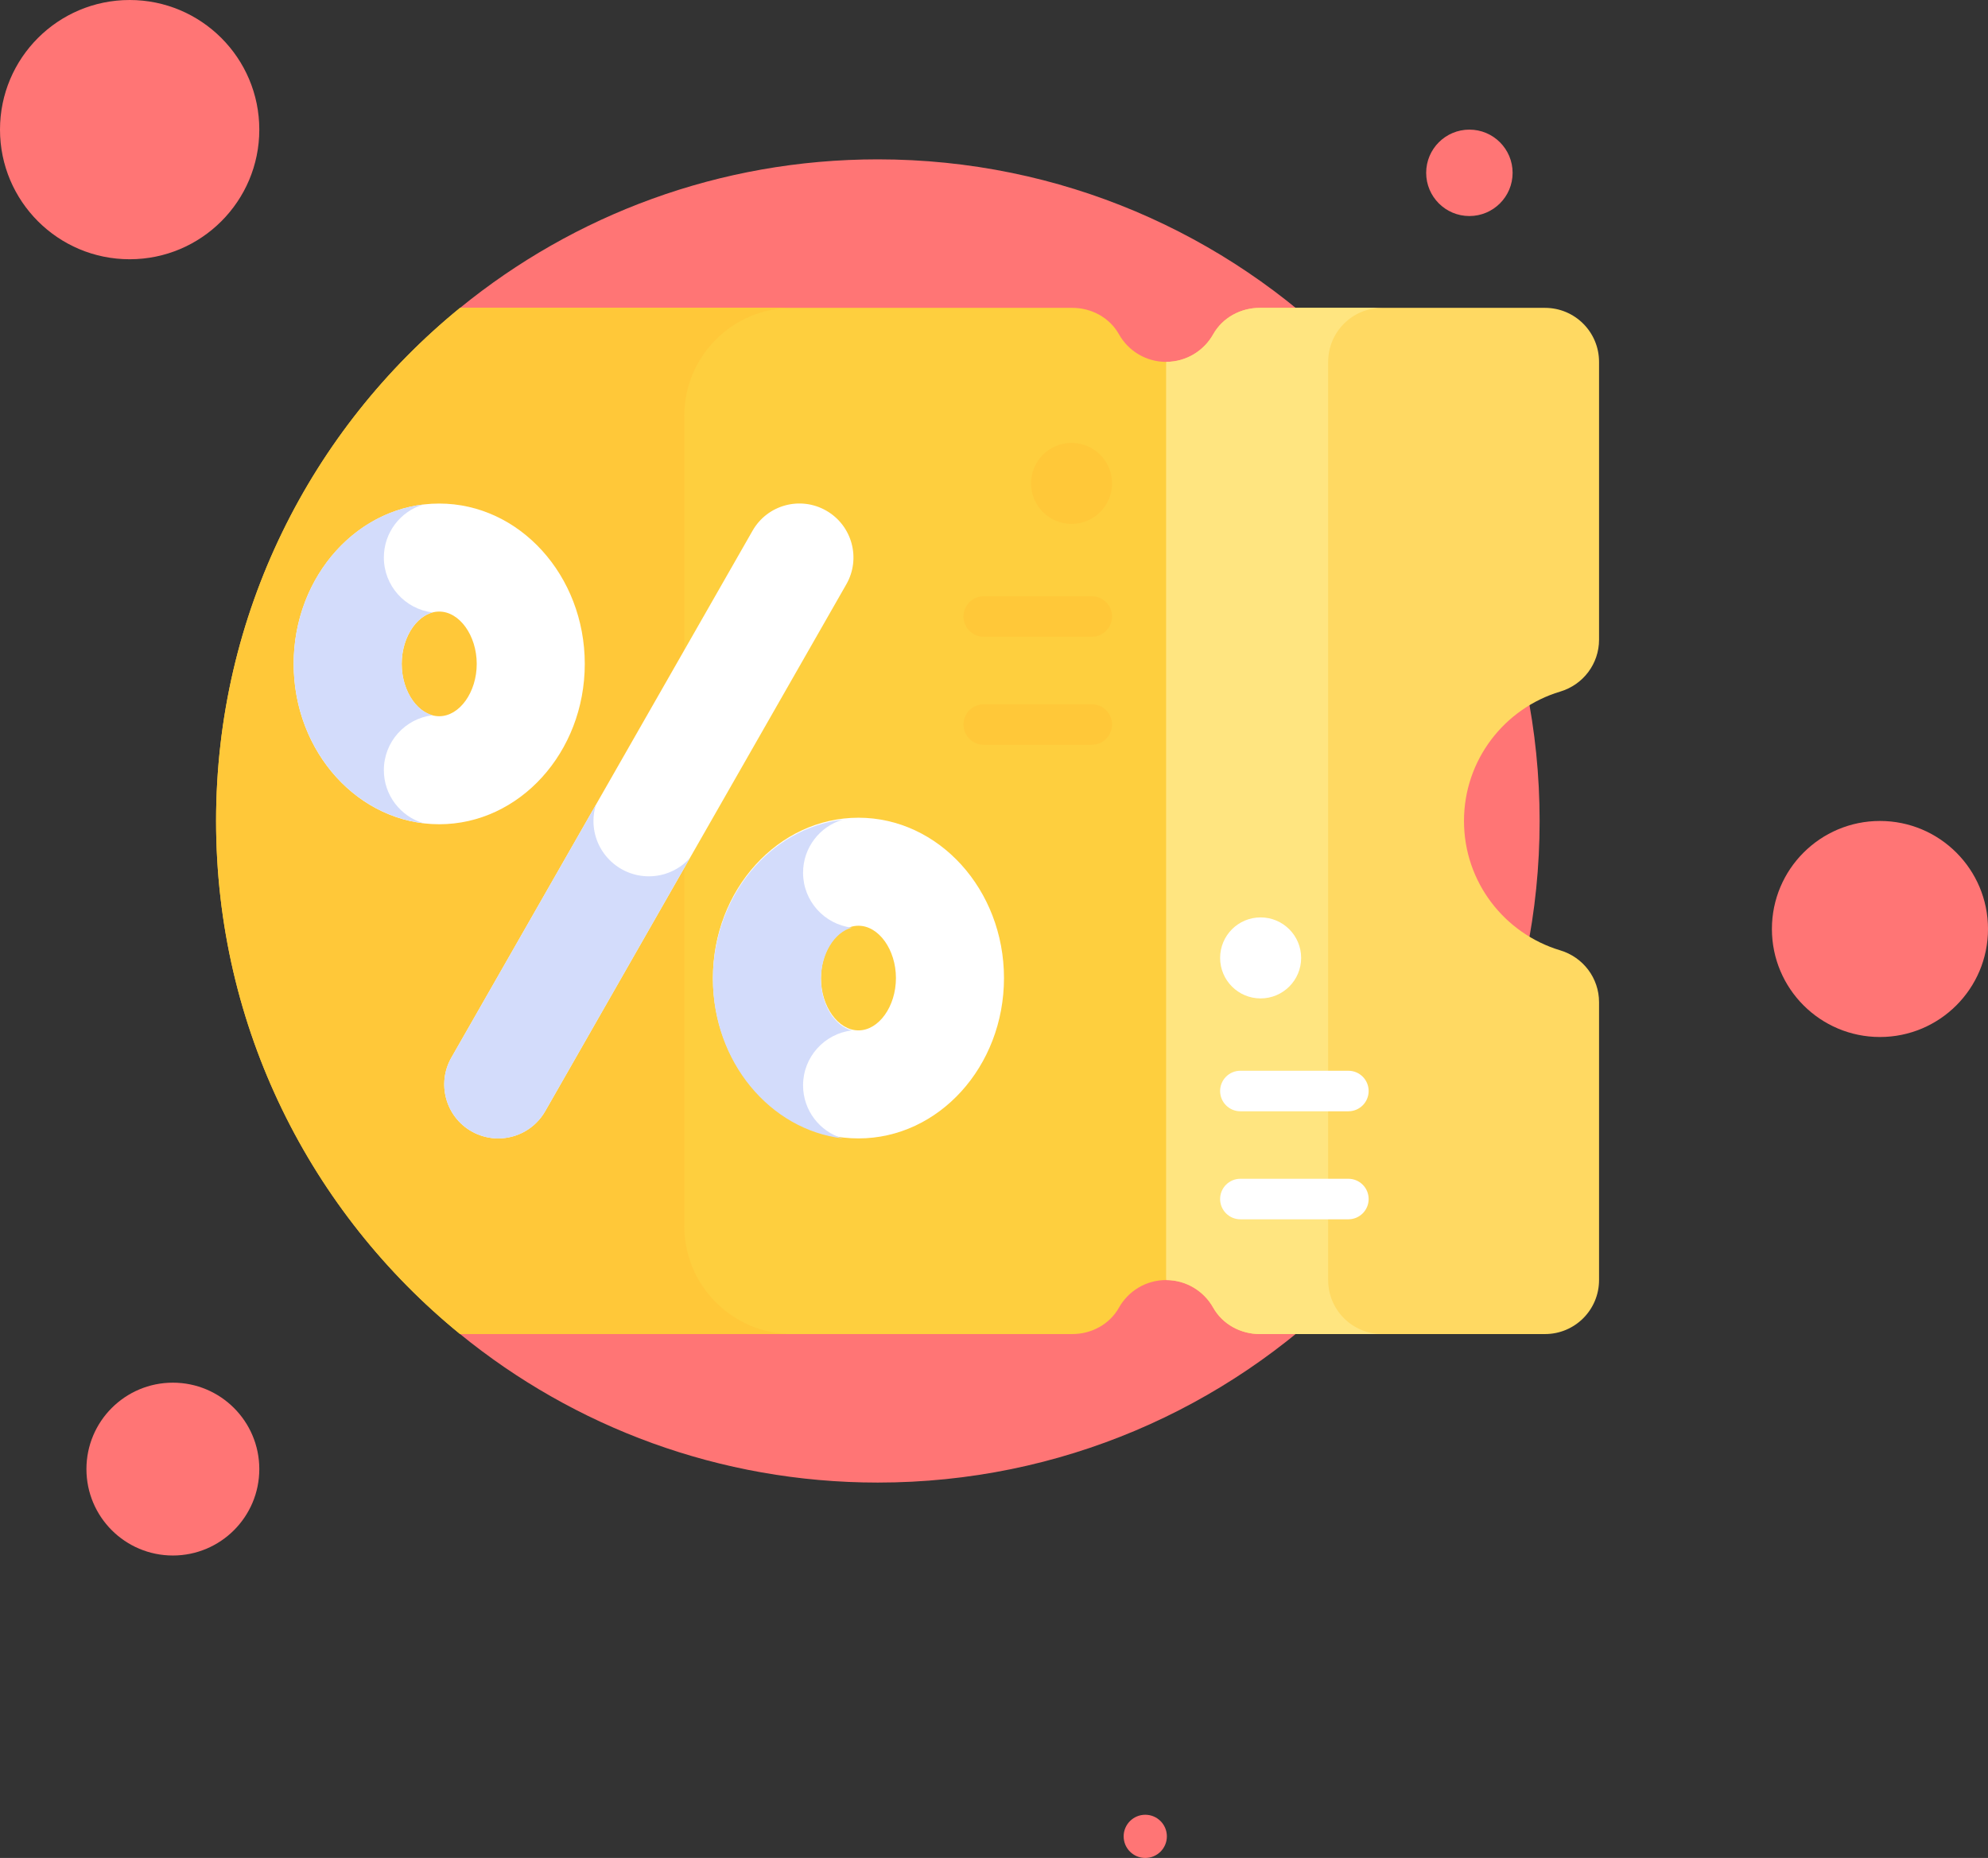 <svg width="46" height="43" viewBox="0 0 46 43" fill="none" xmlns="http://www.w3.org/2000/svg">
<rect x="0" y="0" width="46" height="43" fill="#333333" stroke="none"/>
<g clip-path="url(#clip0_138_3050)">
<path d="M20.312 3.688C16.646 3.688 13.282 4.976 10.646 7.125V30.875C13.282 33.024 16.646 34.312 20.312 34.312C28.769 34.312 35.625 27.457 35.625 19C35.625 10.543 28.769 3.688 20.312 3.688Z" fill="#FF7575"/>
<path d="M33.875 19C33.875 20.414 34.814 21.608 36.101 21.994C36.633 22.153 37 22.638 37 23.193V29.625C37 30.316 36.44 30.875 35.75 30.875H29.15C28.708 30.875 28.289 30.649 28.072 30.264C27.859 29.883 27.45 29.625 26.982 29.625L25.732 19L26.982 8.375C27.45 8.375 27.859 8.117 28.072 7.736C28.289 7.351 28.708 7.125 29.15 7.125H35.75C36.44 7.125 37 7.684 37 8.375V14.807C37 15.362 36.633 15.847 36.101 16.006C34.814 16.392 33.875 17.586 33.875 19Z" fill="#FFD962"/>
<path d="M30.732 29.625V8.375C30.732 7.684 31.291 7.125 31.982 7.125H29.15C28.708 7.125 28.289 7.351 28.072 7.736C27.859 8.117 27.45 8.375 26.982 8.375L25.732 19L26.982 29.625C27.45 29.625 27.859 29.883 28.072 30.264C28.289 30.649 28.708 30.875 29.15 30.875H31.982C31.291 30.875 30.732 30.316 30.732 29.625Z" fill="#FFE580"/>
<path d="M26.982 29.625C26.513 29.625 26.105 29.883 25.891 30.264C25.675 30.649 25.255 30.875 24.814 30.875H10.645C7.2 28.067 5 23.791 5 19C5 14.209 7.2 9.932 10.645 7.125H24.814C25.255 7.125 25.675 7.351 25.891 7.736C26.105 8.117 26.513 8.375 26.982 8.375V29.625Z" fill="#FECF3E"/>
<path d="M10.646 30.875H18.334C16.953 30.875 15.834 29.756 15.834 28.375V9.625C15.834 8.244 16.953 7.125 18.334 7.125H10.646C7.201 9.933 5 14.209 5 19C5 23.791 7.201 28.067 10.646 30.875Z" fill="#FFC839"/>
<path d="M11.528 26.347C11.318 26.347 11.105 26.294 10.909 26.183C10.31 25.84 10.102 25.076 10.444 24.477L17.413 12.283C17.755 11.683 18.518 11.475 19.118 11.818C19.717 12.16 19.926 12.924 19.583 13.523L12.615 25.717C12.384 26.121 11.962 26.347 11.528 26.347Z" fill="white"/>
<path d="M10.163 19.076C8.306 19.076 6.795 17.411 6.795 15.365C6.795 13.319 8.306 11.654 10.163 11.654C12.02 11.654 13.531 13.319 13.531 15.365C13.531 17.411 12.02 19.076 10.163 19.076ZM10.163 14.154C9.693 14.154 9.295 14.709 9.295 15.365C9.295 16.021 9.692 16.576 10.163 16.576C10.633 16.576 11.031 16.021 11.031 15.365C11.031 14.709 10.633 14.154 10.163 14.154Z" fill="white"/>
<path d="M19.864 26.347C18.007 26.347 16.496 24.683 16.496 22.636C16.496 20.59 18.007 18.925 19.864 18.925C21.721 18.925 23.231 20.59 23.231 22.636C23.231 24.683 21.721 26.347 19.864 26.347ZM19.864 21.425C19.393 21.425 18.996 21.98 18.996 22.636C18.996 23.293 19.393 23.847 19.864 23.847C20.334 23.847 20.731 23.293 20.731 22.636C20.731 21.98 20.334 21.425 19.864 21.425Z" fill="white"/>
<path d="M19.709 21.469C19.075 21.392 18.582 20.853 18.582 20.198C18.582 19.617 18.969 19.127 19.499 18.97C17.813 19.171 16.496 20.748 16.496 22.658C16.496 24.569 17.813 26.146 19.499 26.347C18.969 26.19 18.582 25.7 18.582 25.119C18.582 24.464 19.075 23.924 19.709 23.848C19.31 23.743 18.996 23.241 18.996 22.658C18.996 22.075 19.31 21.574 19.709 21.469Z" fill="#D3DCFB"/>
<path d="M10.009 14.174C9.374 14.097 8.882 13.558 8.882 12.902C8.882 12.322 9.268 11.832 9.798 11.675C8.112 11.875 6.795 13.453 6.795 15.363C6.795 17.274 8.112 18.851 9.798 19.052C9.268 18.895 8.882 18.405 8.882 17.824C8.882 17.169 9.374 16.629 10.009 16.553C9.609 16.448 9.295 15.946 9.295 15.363C9.295 14.78 9.609 14.279 10.009 14.174Z" fill="#D3DCFB"/>
<path d="M15.014 20.281C14.306 20.281 13.732 19.708 13.732 19C13.732 18.869 13.752 18.743 13.789 18.624L10.444 24.477C10.102 25.076 10.31 25.84 10.909 26.183C11.105 26.294 11.318 26.348 11.528 26.348C11.962 26.348 12.384 26.121 12.615 25.718L15.963 19.859C15.728 20.118 15.39 20.281 15.014 20.281Z" fill="#D3DCFB"/>
<path d="M25.263 14.737H22.763C22.504 14.737 22.294 14.527 22.294 14.268C22.294 14.009 22.504 13.799 22.763 13.799H25.263C25.522 13.799 25.732 14.009 25.732 14.268C25.732 14.527 25.522 14.737 25.263 14.737Z" fill="#FFC839"/>
<path d="M25.263 17.237H22.763C22.504 17.237 22.294 17.027 22.294 16.768C22.294 16.509 22.504 16.299 22.763 16.299H25.263C25.522 16.299 25.732 16.509 25.732 16.768C25.732 17.027 25.522 17.237 25.263 17.237Z" fill="#FFC839"/>
<path d="M24.794 12.125C25.312 12.125 25.732 11.705 25.732 11.188C25.732 10.67 25.312 10.25 24.794 10.25C24.276 10.25 23.857 10.67 23.857 11.188C23.857 11.705 24.276 12.125 24.794 12.125Z" fill="#FFC839"/>
<path d="M31.2 25.719H28.7C28.442 25.719 28.232 25.509 28.232 25.25C28.232 24.991 28.442 24.781 28.7 24.781H31.2C31.459 24.781 31.669 24.991 31.669 25.25C31.669 25.509 31.459 25.719 31.2 25.719Z" fill="white"/>
<path d="M31.2 28.219H28.7C28.442 28.219 28.232 28.009 28.232 27.75C28.232 27.491 28.442 27.281 28.7 27.281H31.2C31.459 27.281 31.669 27.491 31.669 27.75C31.669 28.009 31.459 28.219 31.2 28.219Z" fill="white"/>
<path d="M29.169 23.107C29.687 23.107 30.107 22.687 30.107 22.17C30.107 21.652 29.687 21.232 29.169 21.232C28.651 21.232 28.232 21.652 28.232 22.17C28.232 22.687 28.651 23.107 29.169 23.107Z" fill="white"/>
<circle cx="34" cy="4" r="1" fill="#FF7575"/>
</g>
<circle cx="3" cy="3" r="3" fill="#FF7575"/>
<circle cx="4" cy="34" r="2" fill="#FF7575"/>
<circle cx="26.5" cy="42.5" r="0.5" fill="#FF7575"/>
<circle cx="43.5" cy="21.5" r="2.5" fill="#FF7575"/>
<defs>
<clipPath id="clip0_138_3050">
<rect width="32" height="32" fill="white" transform="translate(5 3)"/>
</clipPath>
</defs>
</svg>
